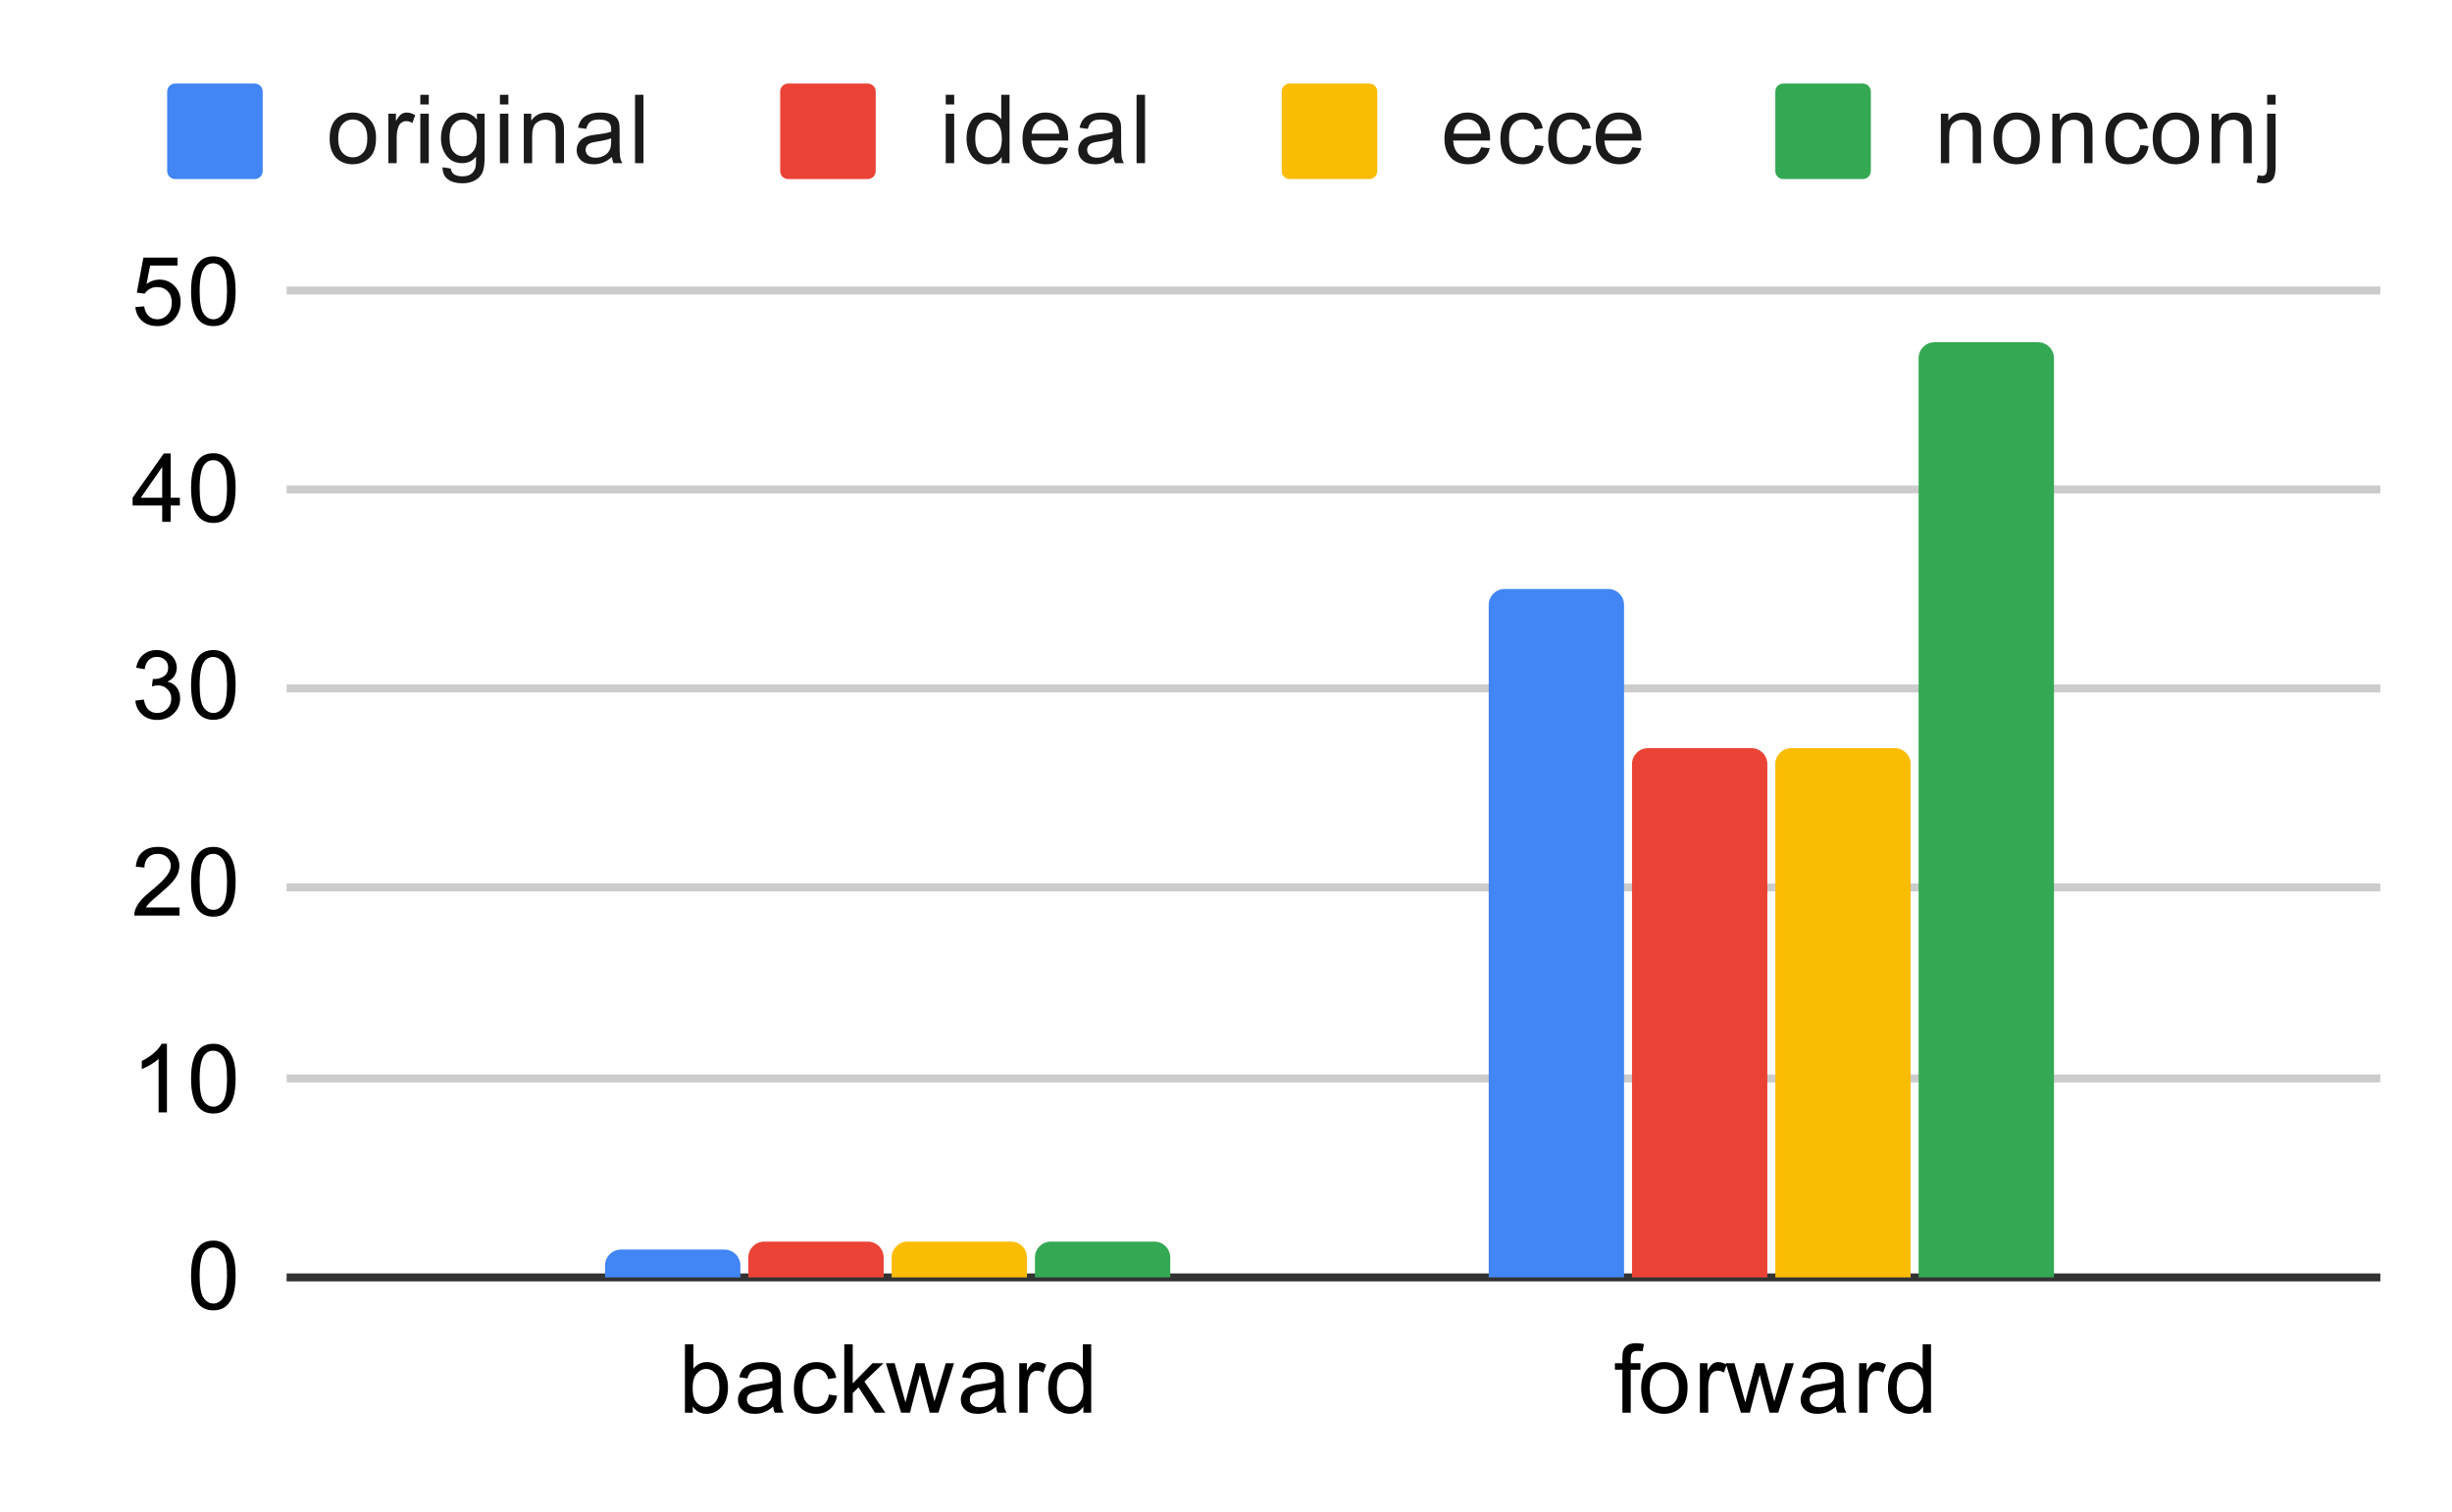 <svg version="1.1" viewBox="0.0 0.0 308.0 190.0" fill="none" stroke="none" stroke-linecap="square" stroke-miterlimit="10" width="308" height="190" xmlns:xlink="http://www.w3.org/1999/xlink" xmlns="http://www.w3.org/2000/svg"><path fill="#ffffff" d="M0 0L308.0 0L308.0 190.0L0 190.0L0 0Z" fill-rule="nonzero"/><path stroke="#333333" stroke-width="1.0" stroke-linecap="butt" d="M36.5 160.5L298.5 160.5" fill-rule="nonzero"/><path stroke="#cccccc" stroke-width="1.0" stroke-linecap="butt" d="M36.5 135.5L298.5 135.5" fill-rule="nonzero"/><path stroke="#cccccc" stroke-width="1.0" stroke-linecap="butt" d="M36.5 111.5L298.5 111.5" fill-rule="nonzero"/><path stroke="#cccccc" stroke-width="1.0" stroke-linecap="butt" d="M36.5 86.5L298.5 86.5" fill-rule="nonzero"/><path stroke="#cccccc" stroke-width="1.0" stroke-linecap="butt" d="M36.5 61.5L298.5 61.5" fill-rule="nonzero"/><path stroke="#cccccc" stroke-width="1.0" stroke-linecap="butt" d="M36.5 36.5L298.5 36.5" fill-rule="nonzero"/><clipPath id="id_0"><path d="M36.5 36.833L298.5 36.833L298.5 160.5L36.5 160.5L36.5 36.833Z" clip-rule="nonzero"/></clipPath><path stroke="#000000" stroke-width="0.0" stroke-linecap="butt" stroke-opacity="0.0" clip-path="url(#id_0)" d="M93.0 161.0L76.0 161.0L76.0 159.0C76.0 157.895 76.895 157.0 78.0 157.0L91.0 157.0C92.105 157.0 93.0 157.895 93.0 159.0Z" fill-rule="nonzero"/><path fill="#4285f4" clip-path="url(#id_0)" d="M93.0 161.0L76.0 161.0L76.0 159.0C76.0 157.895 76.895 157.0 78.0 157.0L91.0 157.0C92.105 157.0 93.0 157.895 93.0 159.0Z" fill-rule="nonzero"/><path stroke="#000000" stroke-width="0.0" stroke-linecap="butt" stroke-opacity="0.0" clip-path="url(#id_0)" d="M204.0 161.0L187.0 161.0L187.0 76.0C187.0 74.895 187.895 74.0 189.0 74.0L202.0 74.0C203.105 74.0 204.0 74.895 204.0 76.0Z" fill-rule="nonzero"/><path fill="#4285f4" clip-path="url(#id_0)" d="M204.0 161.0L187.0 161.0L187.0 76.0C187.0 74.895 187.895 74.0 189.0 74.0L202.0 74.0C203.105 74.0 204.0 74.895 204.0 76.0Z" fill-rule="nonzero"/><path stroke="#000000" stroke-width="0.0" stroke-linecap="butt" stroke-opacity="0.0" clip-path="url(#id_0)" d="M111.0 161.0L94.0 161.0L94.0 158.0C94.0 156.895 94.895 156.0 96.0 156.0L109.0 156.0C110.105 156.0 111.0 156.895 111.0 158.0Z" fill-rule="nonzero"/><path fill="#ea4335" clip-path="url(#id_0)" d="M111.0 161.0L94.0 161.0L94.0 158.0C94.0 156.895 94.895 156.0 96.0 156.0L109.0 156.0C110.105 156.0 111.0 156.895 111.0 158.0Z" fill-rule="nonzero"/><path stroke="#000000" stroke-width="0.0" stroke-linecap="butt" stroke-opacity="0.0" clip-path="url(#id_0)" d="M222.0 161.0L205.0 161.0L205.0 96.0C205.0 94.895 205.895 94.0 207.0 94.0L220.0 94.0C221.105 94.0 222.0 94.895 222.0 96.0Z" fill-rule="nonzero"/><path fill="#ea4335" clip-path="url(#id_0)" d="M222.0 161.0L205.0 161.0L205.0 96.0C205.0 94.895 205.895 94.0 207.0 94.0L220.0 94.0C221.105 94.0 222.0 94.895 222.0 96.0Z" fill-rule="nonzero"/><path stroke="#000000" stroke-width="0.0" stroke-linecap="butt" stroke-opacity="0.0" clip-path="url(#id_0)" d="M129.0 161.0L112.0 161.0L112.0 158.0C112.0 156.895 112.895 156.0 114.0 156.0L127.0 156.0C128.105 156.0 129.0 156.895 129.0 158.0Z" fill-rule="nonzero"/><path fill="#fbbc04" clip-path="url(#id_0)" d="M129.0 161.0L112.0 161.0L112.0 158.0C112.0 156.895 112.895 156.0 114.0 156.0L127.0 156.0C128.105 156.0 129.0 156.895 129.0 158.0Z" fill-rule="nonzero"/><path stroke="#000000" stroke-width="0.0" stroke-linecap="butt" stroke-opacity="0.0" clip-path="url(#id_0)" d="M240.0 161.0L223.0 161.0L223.0 96.0C223.0 94.895 223.895 94.0 225.0 94.0L238.0 94.0C239.105 94.0 240.0 94.895 240.0 96.0Z" fill-rule="nonzero"/><path fill="#fbbc04" clip-path="url(#id_0)" d="M240.0 161.0L223.0 161.0L223.0 96.0C223.0 94.895 223.895 94.0 225.0 94.0L238.0 94.0C239.105 94.0 240.0 94.895 240.0 96.0Z" fill-rule="nonzero"/><path stroke="#000000" stroke-width="0.0" stroke-linecap="butt" stroke-opacity="0.0" clip-path="url(#id_0)" d="M147.0 161.0L130.0 161.0L130.0 158.0C130.0 156.895 130.895 156.0 132.0 156.0L145.0 156.0C146.105 156.0 147.0 156.895 147.0 158.0Z" fill-rule="nonzero"/><path fill="#34a853" clip-path="url(#id_0)" d="M147.0 161.0L130.0 161.0L130.0 158.0C130.0 156.895 130.895 156.0 132.0 156.0L145.0 156.0C146.105 156.0 147.0 156.895 147.0 158.0Z" fill-rule="nonzero"/><path stroke="#000000" stroke-width="0.0" stroke-linecap="butt" stroke-opacity="0.0" clip-path="url(#id_0)" d="M258.0 161.0L241.0 161.0L241.0 45.0C241.0 43.895 241.895 43.0 243.0 43.0L256.0 43.0C257.105 43.0 258.0 43.895 258.0 45.0Z" fill-rule="nonzero"/><path fill="#34a853" clip-path="url(#id_0)" d="M258.0 161.0L241.0 161.0L241.0 45.0C241.0 43.895 241.895 43.0 243.0 43.0L256.0 43.0C257.105 43.0 258.0 43.895 258.0 45.0Z" fill-rule="nonzero"/><path fill="#000000" d="M24.0 160.266Q24.0 158.734 24.312 157.812Q24.625 156.875 25.234 156.375Q25.859 155.875 26.797 155.875Q27.484 155.875 28.0 156.156Q28.531 156.438 28.875 156.969Q29.219 157.484 29.406 158.234Q29.594 158.984 29.594 160.266Q29.594 161.781 29.281 162.703Q28.984 163.625 28.359 164.141Q27.75 164.641 26.797 164.641Q25.562 164.641 24.844 163.75Q24.0 162.688 24.0 160.266ZM25.078 160.266Q25.078 162.375 25.578 163.078Q26.078 163.781 26.797 163.781Q27.531 163.781 28.016 163.078Q28.516 162.375 28.516 160.266Q28.516 158.141 28.016 157.453Q27.531 156.75 26.781 156.75Q26.062 156.75 25.625 157.359Q25.078 158.141 25.078 160.266Z" fill-rule="nonzero"/><path fill="#000000" d="M20.969 139.767L19.922 139.767L19.922 133.048Q19.531 133.407 18.906 133.782Q18.297 134.142 17.812 134.314L17.812 133.298Q18.688 132.876 19.344 132.298Q20.016 131.704 20.297 131.142L20.969 131.142L20.969 139.767ZM24.0 135.532Q24.0 134.001 24.312 133.079Q24.625 132.142 25.234 131.642Q25.859 131.142 26.797 131.142Q27.484 131.142 28.0 131.423Q28.531 131.704 28.875 132.235Q29.219 132.751 29.406 133.501Q29.594 134.251 29.594 135.532Q29.594 137.048 29.281 137.97Q28.984 138.892 28.359 139.407Q27.75 139.907 26.797 139.907Q25.562 139.907 24.844 139.017Q24.0 137.954 24.0 135.532ZM25.078 135.532Q25.078 137.642 25.578 138.345Q26.078 139.048 26.797 139.048Q27.531 139.048 28.016 138.345Q28.516 137.642 28.516 135.532Q28.516 133.407 28.016 132.72Q27.531 132.017 26.781 132.017Q26.062 132.017 25.625 132.626Q25.078 133.407 25.078 135.532Z" fill-rule="nonzero"/><path fill="#000000" d="M22.547 114.018L22.547 115.033L16.859 115.033Q16.859 114.658 16.984 114.299Q17.203 113.721 17.672 113.158Q18.156 112.596 19.062 111.861Q20.469 110.705 20.953 110.033Q21.453 109.361 21.453 108.768Q21.453 108.143 21.0 107.721Q20.547 107.283 19.828 107.283Q19.062 107.283 18.609 107.736Q18.156 108.19 18.141 109.002L17.062 108.893Q17.172 107.674 17.891 107.049Q18.625 106.408 19.859 106.408Q21.094 106.408 21.812 107.096Q22.531 107.783 22.531 108.799Q22.531 109.315 22.312 109.815Q22.109 110.299 21.609 110.861Q21.125 111.408 20.0 112.361Q19.047 113.158 18.766 113.455Q18.5 113.736 18.328 114.018L22.547 114.018ZM24.0 110.799Q24.0 109.268 24.312 108.346Q24.625 107.408 25.234 106.908Q25.859 106.408 26.797 106.408Q27.484 106.408 28.0 106.69Q28.531 106.971 28.875 107.502Q29.219 108.018 29.406 108.768Q29.594 109.518 29.594 110.799Q29.594 112.315 29.281 113.236Q28.984 114.158 28.359 114.674Q27.75 115.174 26.797 115.174Q25.562 115.174 24.844 114.283Q24.0 113.221 24.0 110.799ZM25.078 110.799Q25.078 112.908 25.578 113.611Q26.078 114.315 26.797 114.315Q27.531 114.315 28.016 113.611Q28.516 112.908 28.516 110.799Q28.516 108.674 28.016 107.986Q27.531 107.283 26.781 107.283Q26.062 107.283 25.625 107.893Q25.078 108.674 25.078 110.799Z" fill-rule="nonzero"/><path fill="#000000" d="M17.0 88.034L18.062 87.894Q18.234 88.784 18.672 89.191Q19.109 89.581 19.734 89.581Q20.484 89.581 21.0 89.066Q21.516 88.55 21.516 87.784Q21.516 87.066 21.031 86.597Q20.562 86.112 19.828 86.112Q19.531 86.112 19.078 86.237L19.203 85.3Q19.312 85.316 19.375 85.316Q20.047 85.316 20.578 84.972Q21.125 84.612 21.125 83.878Q21.125 83.3 20.734 82.925Q20.344 82.534 19.719 82.534Q19.109 82.534 18.688 82.925Q18.281 83.316 18.172 84.081L17.109 83.894Q17.297 82.847 17.984 82.269Q18.672 81.675 19.688 81.675Q20.391 81.675 20.984 81.987Q21.578 82.284 21.891 82.8Q22.203 83.316 22.203 83.909Q22.203 84.456 21.906 84.925Q21.609 85.378 21.031 85.644Q21.781 85.816 22.203 86.378Q22.625 86.925 22.625 87.769Q22.625 88.894 21.797 89.675Q20.984 90.456 19.734 90.456Q18.609 90.456 17.859 89.784Q17.109 89.097 17.0 88.034ZM24.0 86.066Q24.0 84.534 24.312 83.612Q24.625 82.675 25.234 82.175Q25.859 81.675 26.797 81.675Q27.484 81.675 28.0 81.956Q28.531 82.237 28.875 82.769Q29.219 83.284 29.406 84.034Q29.594 84.784 29.594 86.066Q29.594 87.581 29.281 88.503Q28.984 89.425 28.359 89.941Q27.75 90.441 26.797 90.441Q25.562 90.441 24.844 89.55Q24.0 88.487 24.0 86.066ZM25.078 86.066Q25.078 88.175 25.578 88.878Q26.078 89.581 26.797 89.581Q27.531 89.581 28.016 88.878Q28.516 88.175 28.516 86.066Q28.516 83.941 28.016 83.253Q27.531 82.55 26.781 82.55Q26.062 82.55 25.625 83.159Q25.078 83.941 25.078 86.066Z" fill-rule="nonzero"/><path fill="#000000" d="M20.375 65.567L20.375 63.504L16.656 63.504L16.656 62.535L20.578 56.973L21.438 56.973L21.438 62.535L22.594 62.535L22.594 63.504L21.438 63.504L21.438 65.567L20.375 65.567ZM20.375 62.535L20.375 58.676L17.688 62.535L20.375 62.535ZM24.0 61.332Q24.0 59.801 24.312 58.879Q24.625 57.942 25.234 57.442Q25.859 56.942 26.797 56.942Q27.484 56.942 28.0 57.223Q28.531 57.504 28.875 58.035Q29.219 58.551 29.406 59.301Q29.594 60.051 29.594 61.332Q29.594 62.848 29.281 63.77Q28.984 64.692 28.359 65.207Q27.75 65.707 26.797 65.707Q25.562 65.707 24.844 64.817Q24.0 63.754 24.0 61.332ZM25.078 61.332Q25.078 63.442 25.578 64.145Q26.078 64.848 26.797 64.848Q27.531 64.848 28.016 64.145Q28.516 63.442 28.516 61.332Q28.516 59.207 28.016 58.52Q27.531 57.817 26.781 57.817Q26.062 57.817 25.625 58.426Q25.078 59.207 25.078 61.332Z" fill-rule="nonzero"/><path fill="#000000" d="M17.0 38.583L18.109 38.49Q18.234 39.302 18.672 39.708Q19.125 40.115 19.766 40.115Q20.516 40.115 21.047 39.536Q21.578 38.958 21.578 38.021Q21.578 37.115 21.062 36.599Q20.562 36.068 19.734 36.068Q19.234 36.068 18.812 36.302Q18.406 36.536 18.172 36.896L17.188 36.771L18.016 32.365L22.297 32.365L22.297 33.365L18.859 33.365L18.406 35.677Q19.172 35.13 20.016 35.13Q21.141 35.13 21.906 35.911Q22.688 36.693 22.688 37.927Q22.688 39.083 22.016 39.943Q21.188 40.974 19.766 40.974Q18.594 40.974 17.844 40.318Q17.109 39.661 17.0 38.583ZM24.0 36.599Q24.0 35.068 24.312 34.146Q24.625 33.208 25.234 32.708Q25.859 32.208 26.797 32.208Q27.484 32.208 28.0 32.49Q28.531 32.771 28.875 33.302Q29.219 33.818 29.406 34.568Q29.594 35.318 29.594 36.599Q29.594 38.115 29.281 39.036Q28.984 39.958 28.359 40.474Q27.75 40.974 26.797 40.974Q25.562 40.974 24.844 40.083Q24.0 39.021 24.0 36.599ZM25.078 36.599Q25.078 38.708 25.578 39.411Q26.078 40.115 26.797 40.115Q27.531 40.115 28.016 39.411Q28.516 38.708 28.516 36.599Q28.516 34.474 28.016 33.786Q27.531 33.083 26.781 33.083Q26.062 33.083 25.625 33.693Q25.078 34.474 25.078 36.599Z" fill-rule="nonzero"/><path fill="#000000" d="M87.021 177.5L86.037 177.5L86.037 168.906L87.099 168.906L87.099 171.969Q87.771 171.141 88.802 171.141Q89.38 171.141 89.88 171.375Q90.396 171.594 90.724 172.016Q91.068 172.438 91.255 173.031Q91.443 173.625 91.443 174.297Q91.443 175.891 90.646 176.766Q89.849 177.641 88.755 177.641Q87.646 177.641 87.021 176.719L87.021 177.5ZM87.005 174.344Q87.005 175.453 87.318 175.953Q87.818 176.766 88.662 176.766Q89.349 176.766 89.849 176.172Q90.365 175.578 90.365 174.375Q90.365 173.156 89.88 172.578Q89.396 172.0 88.708 172.0Q88.021 172.0 87.505 172.609Q87.005 173.203 87.005 174.344ZM97.115 176.734Q96.521 177.234 95.974 177.438Q95.443 177.641 94.818 177.641Q93.787 177.641 93.24 177.141Q92.693 176.641 92.693 175.859Q92.693 175.406 92.896 175.031Q93.099 174.641 93.443 174.422Q93.787 174.188 94.208 174.078Q94.505 173.984 95.146 173.906Q96.412 173.766 97.021 173.547Q97.021 173.328 97.021 173.281Q97.021 172.625 96.724 172.359Q96.318 172.016 95.521 172.016Q94.787 172.016 94.427 172.281Q94.068 172.531 93.896 173.188L92.865 173.047Q93.005 172.391 93.333 171.984Q93.662 171.578 94.271 171.359Q94.88 171.141 95.677 171.141Q96.474 171.141 96.974 171.328Q97.474 171.516 97.708 171.797Q97.943 172.078 98.037 172.516Q98.083 172.781 98.083 173.484L98.083 174.891Q98.083 176.359 98.146 176.75Q98.224 177.141 98.427 177.5L97.318 177.5Q97.162 177.172 97.115 176.734ZM97.021 174.375Q96.443 174.609 95.302 174.781Q94.646 174.875 94.38 175.0Q94.115 175.109 93.958 175.328Q93.818 175.547 93.818 175.828Q93.818 176.25 94.13 176.531Q94.458 176.812 95.068 176.812Q95.677 176.812 96.146 176.547Q96.63 176.281 96.849 175.812Q97.021 175.453 97.021 174.766L97.021 174.375ZM104.115 175.219L105.146 175.359Q104.974 176.422 104.271 177.031Q103.568 177.641 102.552 177.641Q101.271 177.641 100.49 176.812Q99.724 175.969 99.724 174.406Q99.724 173.406 100.052 172.656Q100.396 171.891 101.068 171.516Q101.755 171.141 102.568 171.141Q103.568 171.141 104.208 171.656Q104.865 172.156 105.052 173.109L104.021 173.266Q103.88 172.641 103.505 172.328Q103.13 172.0 102.599 172.0Q101.802 172.0 101.302 172.578Q100.802 173.141 100.802 174.375Q100.802 175.641 101.287 176.203Q101.771 176.766 102.537 176.766Q103.162 176.766 103.568 176.391Q103.99 176.016 104.115 175.219ZM106.052 177.5L106.052 168.906L107.115 168.906L107.115 173.812L109.599 171.281L110.974 171.281L108.583 173.578L111.208 177.5L109.912 177.5L107.849 174.312L107.115 175.031L107.115 177.5L106.052 177.5ZM113.193 177.5L111.287 171.281L112.38 171.281L113.365 174.875L113.74 176.203Q113.771 176.109 114.068 174.922L115.052 171.281L116.13 171.281L117.068 174.891L117.38 176.078L117.74 174.875L118.802 171.281L119.833 171.281L117.88 177.5L116.787 177.5L115.802 173.766L115.552 172.719L114.302 177.5L113.193 177.5ZM125.115 176.734Q124.521 177.234 123.974 177.438Q123.443 177.641 122.818 177.641Q121.787 177.641 121.24 177.141Q120.693 176.641 120.693 175.859Q120.693 175.406 120.896 175.031Q121.099 174.641 121.443 174.422Q121.787 174.188 122.208 174.078Q122.505 173.984 123.146 173.906Q124.412 173.766 125.021 173.547Q125.021 173.328 125.021 173.281Q125.021 172.625 124.724 172.359Q124.318 172.016 123.521 172.016Q122.787 172.016 122.427 172.281Q122.068 172.531 121.896 173.188L120.865 173.047Q121.005 172.391 121.333 171.984Q121.662 171.578 122.271 171.359Q122.88 171.141 123.677 171.141Q124.474 171.141 124.974 171.328Q125.474 171.516 125.708 171.797Q125.943 172.078 126.037 172.516Q126.083 172.781 126.083 173.484L126.083 174.891Q126.083 176.359 126.146 176.75Q126.224 177.141 126.427 177.5L125.318 177.5Q125.162 177.172 125.115 176.734ZM125.021 174.375Q124.443 174.609 123.302 174.781Q122.646 174.875 122.38 175.0Q122.115 175.109 121.958 175.328Q121.818 175.547 121.818 175.828Q121.818 176.25 122.13 176.531Q122.458 176.812 123.068 176.812Q123.677 176.812 124.146 176.547Q124.63 176.281 124.849 175.812Q125.021 175.453 125.021 174.766L125.021 174.375ZM128.037 177.5L128.037 171.281L128.99 171.281L128.99 172.219Q129.349 171.562 129.646 171.359Q129.958 171.141 130.333 171.141Q130.865 171.141 131.412 171.469L131.052 172.453Q130.662 172.219 130.287 172.219Q129.927 172.219 129.646 172.438Q129.38 172.641 129.271 173.016Q129.083 173.578 129.083 174.234L129.083 177.5L128.037 177.5ZM136.083 177.5L136.083 176.719Q135.49 177.641 134.349 177.641Q133.599 177.641 132.974 177.234Q132.349 176.812 132.005 176.078Q131.662 175.344 131.662 174.391Q131.662 173.469 131.974 172.703Q132.287 171.938 132.912 171.547Q133.537 171.141 134.302 171.141Q134.865 171.141 135.302 171.375Q135.74 171.609 136.021 171.984L136.021 168.906L137.068 168.906L137.068 177.5L136.083 177.5ZM132.755 174.391Q132.755 175.594 133.255 176.188Q133.755 176.766 134.443 176.766Q135.13 176.766 135.615 176.203Q136.099 175.641 136.099 174.484Q136.099 173.203 135.599 172.609Q135.115 172.016 134.396 172.016Q133.693 172.016 133.224 172.594Q132.755 173.156 132.755 174.391Z" fill-rule="nonzero"/><path fill="#000000" d="M203.792 177.5L203.792 172.094L202.854 172.094L202.854 171.281L203.792 171.281L203.792 170.609Q203.792 169.984 203.901 169.688Q204.057 169.266 204.432 169.016Q204.823 168.766 205.51 168.766Q205.963 168.766 206.495 168.875L206.338 169.781Q206.01 169.734 205.713 169.734Q205.229 169.734 205.026 169.938Q204.838 170.141 204.838 170.703L204.838 171.281L206.057 171.281L206.057 172.094L204.838 172.094L204.838 177.5L203.792 177.5ZM206.151 174.391Q206.151 172.656 207.104 171.828Q207.901 171.141 209.057 171.141Q210.338 171.141 211.151 171.984Q211.979 172.812 211.979 174.297Q211.979 175.5 211.62 176.188Q211.26 176.875 210.557 177.266Q209.87 177.641 209.057 177.641Q207.76 177.641 206.948 176.812Q206.151 175.969 206.151 174.391ZM207.229 174.391Q207.229 175.578 207.745 176.172Q208.276 176.766 209.057 176.766Q209.854 176.766 210.37 176.172Q210.885 175.578 210.885 174.359Q210.885 173.203 210.354 172.609Q209.838 172.016 209.057 172.016Q208.276 172.016 207.745 172.609Q207.229 173.188 207.229 174.391ZM213.526 177.5L213.526 171.281L214.479 171.281L214.479 172.219Q214.838 171.562 215.135 171.359Q215.448 171.141 215.823 171.141Q216.354 171.141 216.901 171.469L216.542 172.453Q216.151 172.219 215.776 172.219Q215.417 172.219 215.135 172.438Q214.87 172.641 214.76 173.016Q214.573 173.578 214.573 174.234L214.573 177.5L213.526 177.5ZM218.682 177.5L216.776 171.281L217.87 171.281L218.854 174.875L219.229 176.203Q219.26 176.109 219.557 174.922L220.542 171.281L221.62 171.281L222.557 174.891L222.87 176.078L223.229 174.875L224.292 171.281L225.323 171.281L223.37 177.5L222.276 177.5L221.292 173.766L221.042 172.719L219.792 177.5L218.682 177.5ZM230.604 176.734Q230.01 177.234 229.463 177.438Q228.932 177.641 228.307 177.641Q227.276 177.641 226.729 177.141Q226.182 176.641 226.182 175.859Q226.182 175.406 226.385 175.031Q226.588 174.641 226.932 174.422Q227.276 174.188 227.698 174.078Q227.995 173.984 228.635 173.906Q229.901 173.766 230.51 173.547Q230.51 173.328 230.51 173.281Q230.51 172.625 230.213 172.359Q229.807 172.016 229.01 172.016Q228.276 172.016 227.917 172.281Q227.557 172.531 227.385 173.188L226.354 173.047Q226.495 172.391 226.823 171.984Q227.151 171.578 227.76 171.359Q228.37 171.141 229.167 171.141Q229.963 171.141 230.463 171.328Q230.963 171.516 231.198 171.797Q231.432 172.078 231.526 172.516Q231.573 172.781 231.573 173.484L231.573 174.891Q231.573 176.359 231.635 176.75Q231.713 177.141 231.917 177.5L230.807 177.5Q230.651 177.172 230.604 176.734ZM230.51 174.375Q229.932 174.609 228.792 174.781Q228.135 174.875 227.87 175.0Q227.604 175.109 227.448 175.328Q227.307 175.547 227.307 175.828Q227.307 176.25 227.62 176.531Q227.948 176.812 228.557 176.812Q229.167 176.812 229.635 176.547Q230.12 176.281 230.338 175.812Q230.51 175.453 230.51 174.766L230.51 174.375ZM233.526 177.5L233.526 171.281L234.479 171.281L234.479 172.219Q234.838 171.562 235.135 171.359Q235.448 171.141 235.823 171.141Q236.354 171.141 236.901 171.469L236.542 172.453Q236.151 172.219 235.776 172.219Q235.417 172.219 235.135 172.438Q234.87 172.641 234.76 173.016Q234.573 173.578 234.573 174.234L234.573 177.5L233.526 177.5ZM241.573 177.5L241.573 176.719Q240.979 177.641 239.838 177.641Q239.088 177.641 238.463 177.234Q237.838 176.812 237.495 176.078Q237.151 175.344 237.151 174.391Q237.151 173.469 237.463 172.703Q237.776 171.938 238.401 171.547Q239.026 171.141 239.792 171.141Q240.354 171.141 240.792 171.375Q241.229 171.609 241.51 171.984L241.51 168.906L242.557 168.906L242.557 177.5L241.573 177.5ZM238.245 174.391Q238.245 175.594 238.745 176.188Q239.245 176.766 239.932 176.766Q240.62 176.766 241.104 176.203Q241.588 175.641 241.588 174.484Q241.588 173.203 241.088 172.609Q240.604 172.016 239.885 172.016Q239.182 172.016 238.713 172.594Q238.245 173.156 238.245 174.391Z" fill-rule="nonzero"/><path fill="#4285f4" d="M21.0 11.5C21.0 10.948 21.448 10.5 22.0 10.5L32.0 10.5C32.552 10.5 33.0 10.948 33.0 11.5L33.0 21.5C33.0 22.052 32.552 22.5 32.0 22.5L22.0 22.5C21.448 22.5 21.0 22.052 21.0 21.5Z" fill-rule="nonzero"/><path fill="#1a1a1a" d="M41.406 17.391Q41.406 15.656 42.359 14.828Q43.156 14.141 44.312 14.141Q45.594 14.141 46.406 14.984Q47.234 15.812 47.234 17.297Q47.234 18.5 46.875 19.188Q46.516 19.875 45.812 20.266Q45.125 20.641 44.312 20.641Q43.016 20.641 42.203 19.812Q41.406 18.969 41.406 17.391ZM42.484 17.391Q42.484 18.578 43.0 19.172Q43.531 19.766 44.312 19.766Q45.109 19.766 45.625 19.172Q46.141 18.578 46.141 17.359Q46.141 16.203 45.609 15.609Q45.094 15.016 44.312 15.016Q43.531 15.016 43.0 15.609Q42.484 16.188 42.484 17.391ZM48.781 20.5L48.781 14.281L49.734 14.281L49.734 15.219Q50.094 14.562 50.391 14.359Q50.703 14.141 51.078 14.141Q51.609 14.141 52.156 14.469L51.797 15.453Q51.406 15.219 51.031 15.219Q50.672 15.219 50.391 15.438Q50.125 15.641 50.016 16.016Q49.828 16.578 49.828 17.234L49.828 20.5L48.781 20.5ZM52.797 13.125L52.797 11.906L53.859 11.906L53.859 13.125L52.797 13.125ZM52.797 20.5L52.797 14.281L53.859 14.281L53.859 20.5L52.797 20.5ZM55.594 21.016L56.625 21.172Q56.688 21.641 56.984 21.859Q57.375 22.156 58.047 22.156Q58.781 22.156 59.172 21.859Q59.578 21.562 59.719 21.047Q59.812 20.719 59.797 19.688Q59.109 20.5 58.078 20.5Q56.797 20.5 56.094 19.578Q55.391 18.641 55.391 17.359Q55.391 16.469 55.703 15.719Q56.031 14.953 56.641 14.547Q57.25 14.141 58.078 14.141Q59.188 14.141 59.906 15.031L59.906 14.281L60.875 14.281L60.875 19.656Q60.875 21.109 60.578 21.719Q60.281 22.328 59.641 22.672Q59.0 23.031 58.062 23.031Q56.953 23.031 56.266 22.531Q55.578 22.031 55.594 21.016ZM56.469 17.281Q56.469 18.5 56.953 19.062Q57.438 19.625 58.172 19.625Q58.906 19.625 59.391 19.062Q59.891 18.5 59.891 17.312Q59.891 16.172 59.375 15.594Q58.875 15.016 58.156 15.016Q57.453 15.016 56.953 15.594Q56.469 16.156 56.469 17.281ZM62.797 13.125L62.797 11.906L63.859 11.906L63.859 13.125L62.797 13.125ZM62.797 20.5L62.797 14.281L63.859 14.281L63.859 20.5L62.797 20.5ZM65.797 20.5L65.797 14.281L66.734 14.281L66.734 15.156Q67.422 14.141 68.719 14.141Q69.281 14.141 69.75 14.344Q70.234 14.547 70.469 14.875Q70.703 15.203 70.797 15.641Q70.844 15.938 70.844 16.672L70.844 20.5L69.797 20.5L69.797 16.719Q69.797 16.062 69.672 15.75Q69.547 15.438 69.234 15.25Q68.922 15.047 68.5 15.047Q67.828 15.047 67.328 15.484Q66.844 15.906 66.844 17.094L66.844 20.5L65.797 20.5ZM76.859 19.734Q76.266 20.234 75.719 20.438Q75.188 20.641 74.562 20.641Q73.531 20.641 72.984 20.141Q72.438 19.641 72.438 18.859Q72.438 18.406 72.641 18.031Q72.844 17.641 73.188 17.422Q73.531 17.188 73.953 17.078Q74.25 16.984 74.891 16.906Q76.156 16.766 76.766 16.547Q76.766 16.328 76.766 16.281Q76.766 15.625 76.469 15.359Q76.062 15.016 75.266 15.016Q74.531 15.016 74.172 15.281Q73.812 15.531 73.641 16.188L72.609 16.047Q72.75 15.391 73.078 14.984Q73.406 14.578 74.016 14.359Q74.625 14.141 75.422 14.141Q76.219 14.141 76.719 14.328Q77.219 14.516 77.453 14.797Q77.688 15.078 77.781 15.516Q77.828 15.781 77.828 16.484L77.828 17.891Q77.828 19.359 77.891 19.75Q77.969 20.141 78.172 20.5L77.062 20.5Q76.906 20.172 76.859 19.734ZM76.766 17.375Q76.188 17.609 75.047 17.781Q74.391 17.875 74.125 18.0Q73.859 18.109 73.703 18.328Q73.562 18.547 73.562 18.828Q73.562 19.25 73.875 19.531Q74.203 19.812 74.812 19.812Q75.422 19.812 75.891 19.547Q76.375 19.281 76.594 18.812Q76.766 18.453 76.766 17.766L76.766 17.375ZM79.766 20.5L79.766 11.906L80.828 11.906L80.828 20.5L79.766 20.5Z" fill-rule="nonzero"/><path fill="#ea4335" d="M98.0 11.5C98.0 10.948 98.448 10.5 99.0 10.5L109.0 10.5C109.552 10.5 110.0 10.948 110.0 11.5L110.0 21.5C110.0 22.052 109.552 22.5 109.0 22.5L99.0 22.5C98.448 22.5 98.0 22.052 98.0 21.5Z" fill-rule="nonzero"/><path fill="#1a1a1a" d="M118.797 13.125L118.797 11.906L119.859 11.906L119.859 13.125L118.797 13.125ZM118.797 20.5L118.797 14.281L119.859 14.281L119.859 20.5L118.797 20.5ZM125.828 20.5L125.828 19.719Q125.234 20.641 124.094 20.641Q123.344 20.641 122.719 20.234Q122.094 19.812 121.75 19.078Q121.406 18.344 121.406 17.391Q121.406 16.469 121.719 15.703Q122.031 14.938 122.656 14.547Q123.281 14.141 124.047 14.141Q124.609 14.141 125.047 14.375Q125.484 14.609 125.766 14.984L125.766 11.906L126.812 11.906L126.812 20.5L125.828 20.5ZM122.5 17.391Q122.5 18.594 123.0 19.188Q123.5 19.766 124.188 19.766Q124.875 19.766 125.359 19.203Q125.844 18.641 125.844 17.484Q125.844 16.203 125.344 15.609Q124.859 15.016 124.141 15.016Q123.438 15.016 122.969 15.594Q122.5 16.156 122.5 17.391ZM133.047 18.5L134.141 18.625Q133.891 19.578 133.188 20.109Q132.484 20.641 131.406 20.641Q130.047 20.641 129.234 19.797Q128.438 18.953 128.438 17.438Q128.438 15.875 129.25 15.016Q130.062 14.141 131.344 14.141Q132.594 14.141 133.375 14.984Q134.172 15.828 134.172 17.375Q134.172 17.469 134.172 17.656L129.531 17.656Q129.594 18.688 130.109 19.234Q130.625 19.766 131.406 19.766Q131.984 19.766 132.391 19.469Q132.812 19.156 133.047 18.5ZM129.594 16.797L133.062 16.797Q133.0 16.0 132.672 15.609Q132.156 15.0 131.359 15.0Q130.625 15.0 130.125 15.484Q129.641 15.969 129.594 16.797ZM139.859 19.734Q139.266 20.234 138.719 20.438Q138.188 20.641 137.562 20.641Q136.531 20.641 135.984 20.141Q135.438 19.641 135.438 18.859Q135.438 18.406 135.641 18.031Q135.844 17.641 136.188 17.422Q136.531 17.188 136.953 17.078Q137.25 16.984 137.891 16.906Q139.156 16.766 139.766 16.547Q139.766 16.328 139.766 16.281Q139.766 15.625 139.469 15.359Q139.062 15.016 138.266 15.016Q137.531 15.016 137.172 15.281Q136.812 15.531 136.641 16.188L135.609 16.047Q135.75 15.391 136.078 14.984Q136.406 14.578 137.016 14.359Q137.625 14.141 138.422 14.141Q139.219 14.141 139.719 14.328Q140.219 14.516 140.453 14.797Q140.688 15.078 140.781 15.516Q140.828 15.781 140.828 16.484L140.828 17.891Q140.828 19.359 140.891 19.75Q140.969 20.141 141.172 20.5L140.062 20.5Q139.906 20.172 139.859 19.734ZM139.766 17.375Q139.188 17.609 138.047 17.781Q137.391 17.875 137.125 18.0Q136.859 18.109 136.703 18.328Q136.562 18.547 136.562 18.828Q136.562 19.25 136.875 19.531Q137.203 19.812 137.812 19.812Q138.422 19.812 138.891 19.547Q139.375 19.281 139.594 18.812Q139.766 18.453 139.766 17.766L139.766 17.375ZM142.766 20.5L142.766 11.906L143.828 11.906L143.828 20.5L142.766 20.5Z" fill-rule="nonzero"/><path fill="#fbbc04" d="M161.0 11.5C161.0 10.948 161.448 10.5 162.0 10.5L172.0 10.5C172.552 10.5 173.0 10.948 173.0 11.5L173.0 21.5C173.0 22.052 172.552 22.5 172.0 22.5L162.0 22.5C161.448 22.5 161.0 22.052 161.0 21.5Z" fill-rule="nonzero"/><path fill="#1a1a1a" d="M186.047 18.5L187.141 18.625Q186.891 19.578 186.188 20.109Q185.484 20.641 184.406 20.641Q183.047 20.641 182.234 19.797Q181.438 18.953 181.438 17.438Q181.438 15.875 182.25 15.016Q183.062 14.141 184.344 14.141Q185.594 14.141 186.375 14.984Q187.172 15.828 187.172 17.375Q187.172 17.469 187.172 17.656L182.531 17.656Q182.594 18.688 183.109 19.234Q183.625 19.766 184.406 19.766Q184.984 19.766 185.391 19.469Q185.812 19.156 186.047 18.5ZM182.594 16.797L186.062 16.797Q186.0 16.0 185.672 15.609Q185.156 15.0 184.359 15.0Q183.625 15.0 183.125 15.484Q182.641 15.969 182.594 16.797ZM192.859 18.219L193.891 18.359Q193.719 19.422 193.016 20.031Q192.312 20.641 191.297 20.641Q190.016 20.641 189.234 19.812Q188.469 18.969 188.469 17.406Q188.469 16.406 188.797 15.656Q189.141 14.891 189.812 14.516Q190.5 14.141 191.312 14.141Q192.312 14.141 192.953 14.656Q193.609 15.156 193.797 16.109L192.766 16.266Q192.625 15.641 192.25 15.328Q191.875 15.0 191.344 15.0Q190.547 15.0 190.047 15.578Q189.547 16.141 189.547 17.375Q189.547 18.641 190.031 19.203Q190.516 19.766 191.281 19.766Q191.906 19.766 192.312 19.391Q192.734 19.016 192.859 18.219ZM198.859 18.219L199.891 18.359Q199.719 19.422 199.016 20.031Q198.312 20.641 197.297 20.641Q196.016 20.641 195.234 19.812Q194.469 18.969 194.469 17.406Q194.469 16.406 194.797 15.656Q195.141 14.891 195.812 14.516Q196.5 14.141 197.312 14.141Q198.312 14.141 198.953 14.656Q199.609 15.156 199.797 16.109L198.766 16.266Q198.625 15.641 198.25 15.328Q197.875 15.0 197.344 15.0Q196.547 15.0 196.047 15.578Q195.547 16.141 195.547 17.375Q195.547 18.641 196.031 19.203Q196.516 19.766 197.281 19.766Q197.906 19.766 198.312 19.391Q198.734 19.016 198.859 18.219ZM205.047 18.5L206.141 18.625Q205.891 19.578 205.188 20.109Q204.484 20.641 203.406 20.641Q202.047 20.641 201.234 19.797Q200.438 18.953 200.438 17.438Q200.438 15.875 201.25 15.016Q202.062 14.141 203.344 14.141Q204.594 14.141 205.375 14.984Q206.172 15.828 206.172 17.375Q206.172 17.469 206.172 17.656L201.531 17.656Q201.594 18.688 202.109 19.234Q202.625 19.766 203.406 19.766Q203.984 19.766 204.391 19.469Q204.812 19.156 205.047 18.5ZM201.594 16.797L205.062 16.797Q205.0 16.0 204.672 15.609Q204.156 15.0 203.359 15.0Q202.625 15.0 202.125 15.484Q201.641 15.969 201.594 16.797Z" fill-rule="nonzero"/><path fill="#34a853" d="M223.0 11.5C223.0 10.948 223.448 10.5 224.0 10.5L234.0 10.5C234.552 10.5 235.0 10.948 235.0 11.5L235.0 21.5C235.0 22.052 234.552 22.5 234.0 22.5L224.0 22.5C223.448 22.5 223.0 22.052 223.0 21.5Z" fill-rule="nonzero"/><path fill="#1a1a1a" d="M243.797 20.5L243.797 14.281L244.734 14.281L244.734 15.156Q245.422 14.141 246.719 14.141Q247.281 14.141 247.75 14.344Q248.234 14.547 248.469 14.875Q248.703 15.203 248.797 15.641Q248.844 15.938 248.844 16.672L248.844 20.5L247.797 20.5L247.797 16.719Q247.797 16.062 247.672 15.75Q247.547 15.438 247.234 15.25Q246.922 15.047 246.5 15.047Q245.828 15.047 245.328 15.484Q244.844 15.906 244.844 17.094L244.844 20.5L243.797 20.5ZM250.406 17.391Q250.406 15.656 251.359 14.828Q252.156 14.141 253.312 14.141Q254.594 14.141 255.406 14.984Q256.234 15.812 256.234 17.297Q256.234 18.5 255.875 19.188Q255.516 19.875 254.812 20.266Q254.125 20.641 253.312 20.641Q252.016 20.641 251.203 19.812Q250.406 18.969 250.406 17.391ZM251.484 17.391Q251.484 18.578 252.0 19.172Q252.531 19.766 253.312 19.766Q254.109 19.766 254.625 19.172Q255.141 18.578 255.141 17.359Q255.141 16.203 254.609 15.609Q254.094 15.016 253.312 15.016Q252.531 15.016 252.0 15.609Q251.484 16.188 251.484 17.391ZM257.797 20.5L257.797 14.281L258.734 14.281L258.734 15.156Q259.422 14.141 260.719 14.141Q261.281 14.141 261.75 14.344Q262.234 14.547 262.469 14.875Q262.703 15.203 262.797 15.641Q262.844 15.938 262.844 16.672L262.844 20.5L261.797 20.5L261.797 16.719Q261.797 16.062 261.672 15.75Q261.547 15.438 261.234 15.25Q260.922 15.047 260.5 15.047Q259.828 15.047 259.328 15.484Q258.844 15.906 258.844 17.094L258.844 20.5L257.797 20.5ZM268.859 18.219L269.891 18.359Q269.719 19.422 269.016 20.031Q268.312 20.641 267.297 20.641Q266.016 20.641 265.234 19.812Q264.469 18.969 264.469 17.406Q264.469 16.406 264.797 15.656Q265.141 14.891 265.812 14.516Q266.5 14.141 267.312 14.141Q268.312 14.141 268.953 14.656Q269.609 15.156 269.797 16.109L268.766 16.266Q268.625 15.641 268.25 15.328Q267.875 15.0 267.344 15.0Q266.547 15.0 266.047 15.578Q265.547 16.141 265.547 17.375Q265.547 18.641 266.031 19.203Q266.516 19.766 267.281 19.766Q267.906 19.766 268.312 19.391Q268.734 19.016 268.859 18.219ZM270.406 17.391Q270.406 15.656 271.359 14.828Q272.156 14.141 273.312 14.141Q274.594 14.141 275.406 14.984Q276.234 15.812 276.234 17.297Q276.234 18.5 275.875 19.188Q275.516 19.875 274.812 20.266Q274.125 20.641 273.312 20.641Q272.016 20.641 271.203 19.812Q270.406 18.969 270.406 17.391ZM271.484 17.391Q271.484 18.578 272.0 19.172Q272.531 19.766 273.312 19.766Q274.109 19.766 274.625 19.172Q275.141 18.578 275.141 17.359Q275.141 16.203 274.609 15.609Q274.094 15.016 273.312 15.016Q272.531 15.016 272.0 15.609Q271.484 16.188 271.484 17.391ZM277.797 20.5L277.797 14.281L278.734 14.281L278.734 15.156Q279.422 14.141 280.719 14.141Q281.281 14.141 281.75 14.344Q282.234 14.547 282.469 14.875Q282.703 15.203 282.797 15.641Q282.844 15.938 282.844 16.672L282.844 20.5L281.797 20.5L281.797 16.719Q281.797 16.062 281.672 15.75Q281.547 15.438 281.234 15.25Q280.922 15.047 280.5 15.047Q279.828 15.047 279.328 15.484Q278.844 15.906 278.844 17.094L278.844 20.5L277.797 20.5ZM284.781 13.141L284.781 11.906L285.844 11.906L285.844 13.141L284.781 13.141ZM283.453 22.922L283.641 22.016Q283.969 22.094 284.141 22.094Q284.469 22.094 284.625 21.875Q284.781 21.672 284.781 20.812L284.781 14.281L285.844 14.281L285.844 20.844Q285.844 21.984 285.547 22.438Q285.156 23.031 284.281 23.031Q283.844 23.031 283.453 22.922Z" fill-rule="nonzero"/></svg>